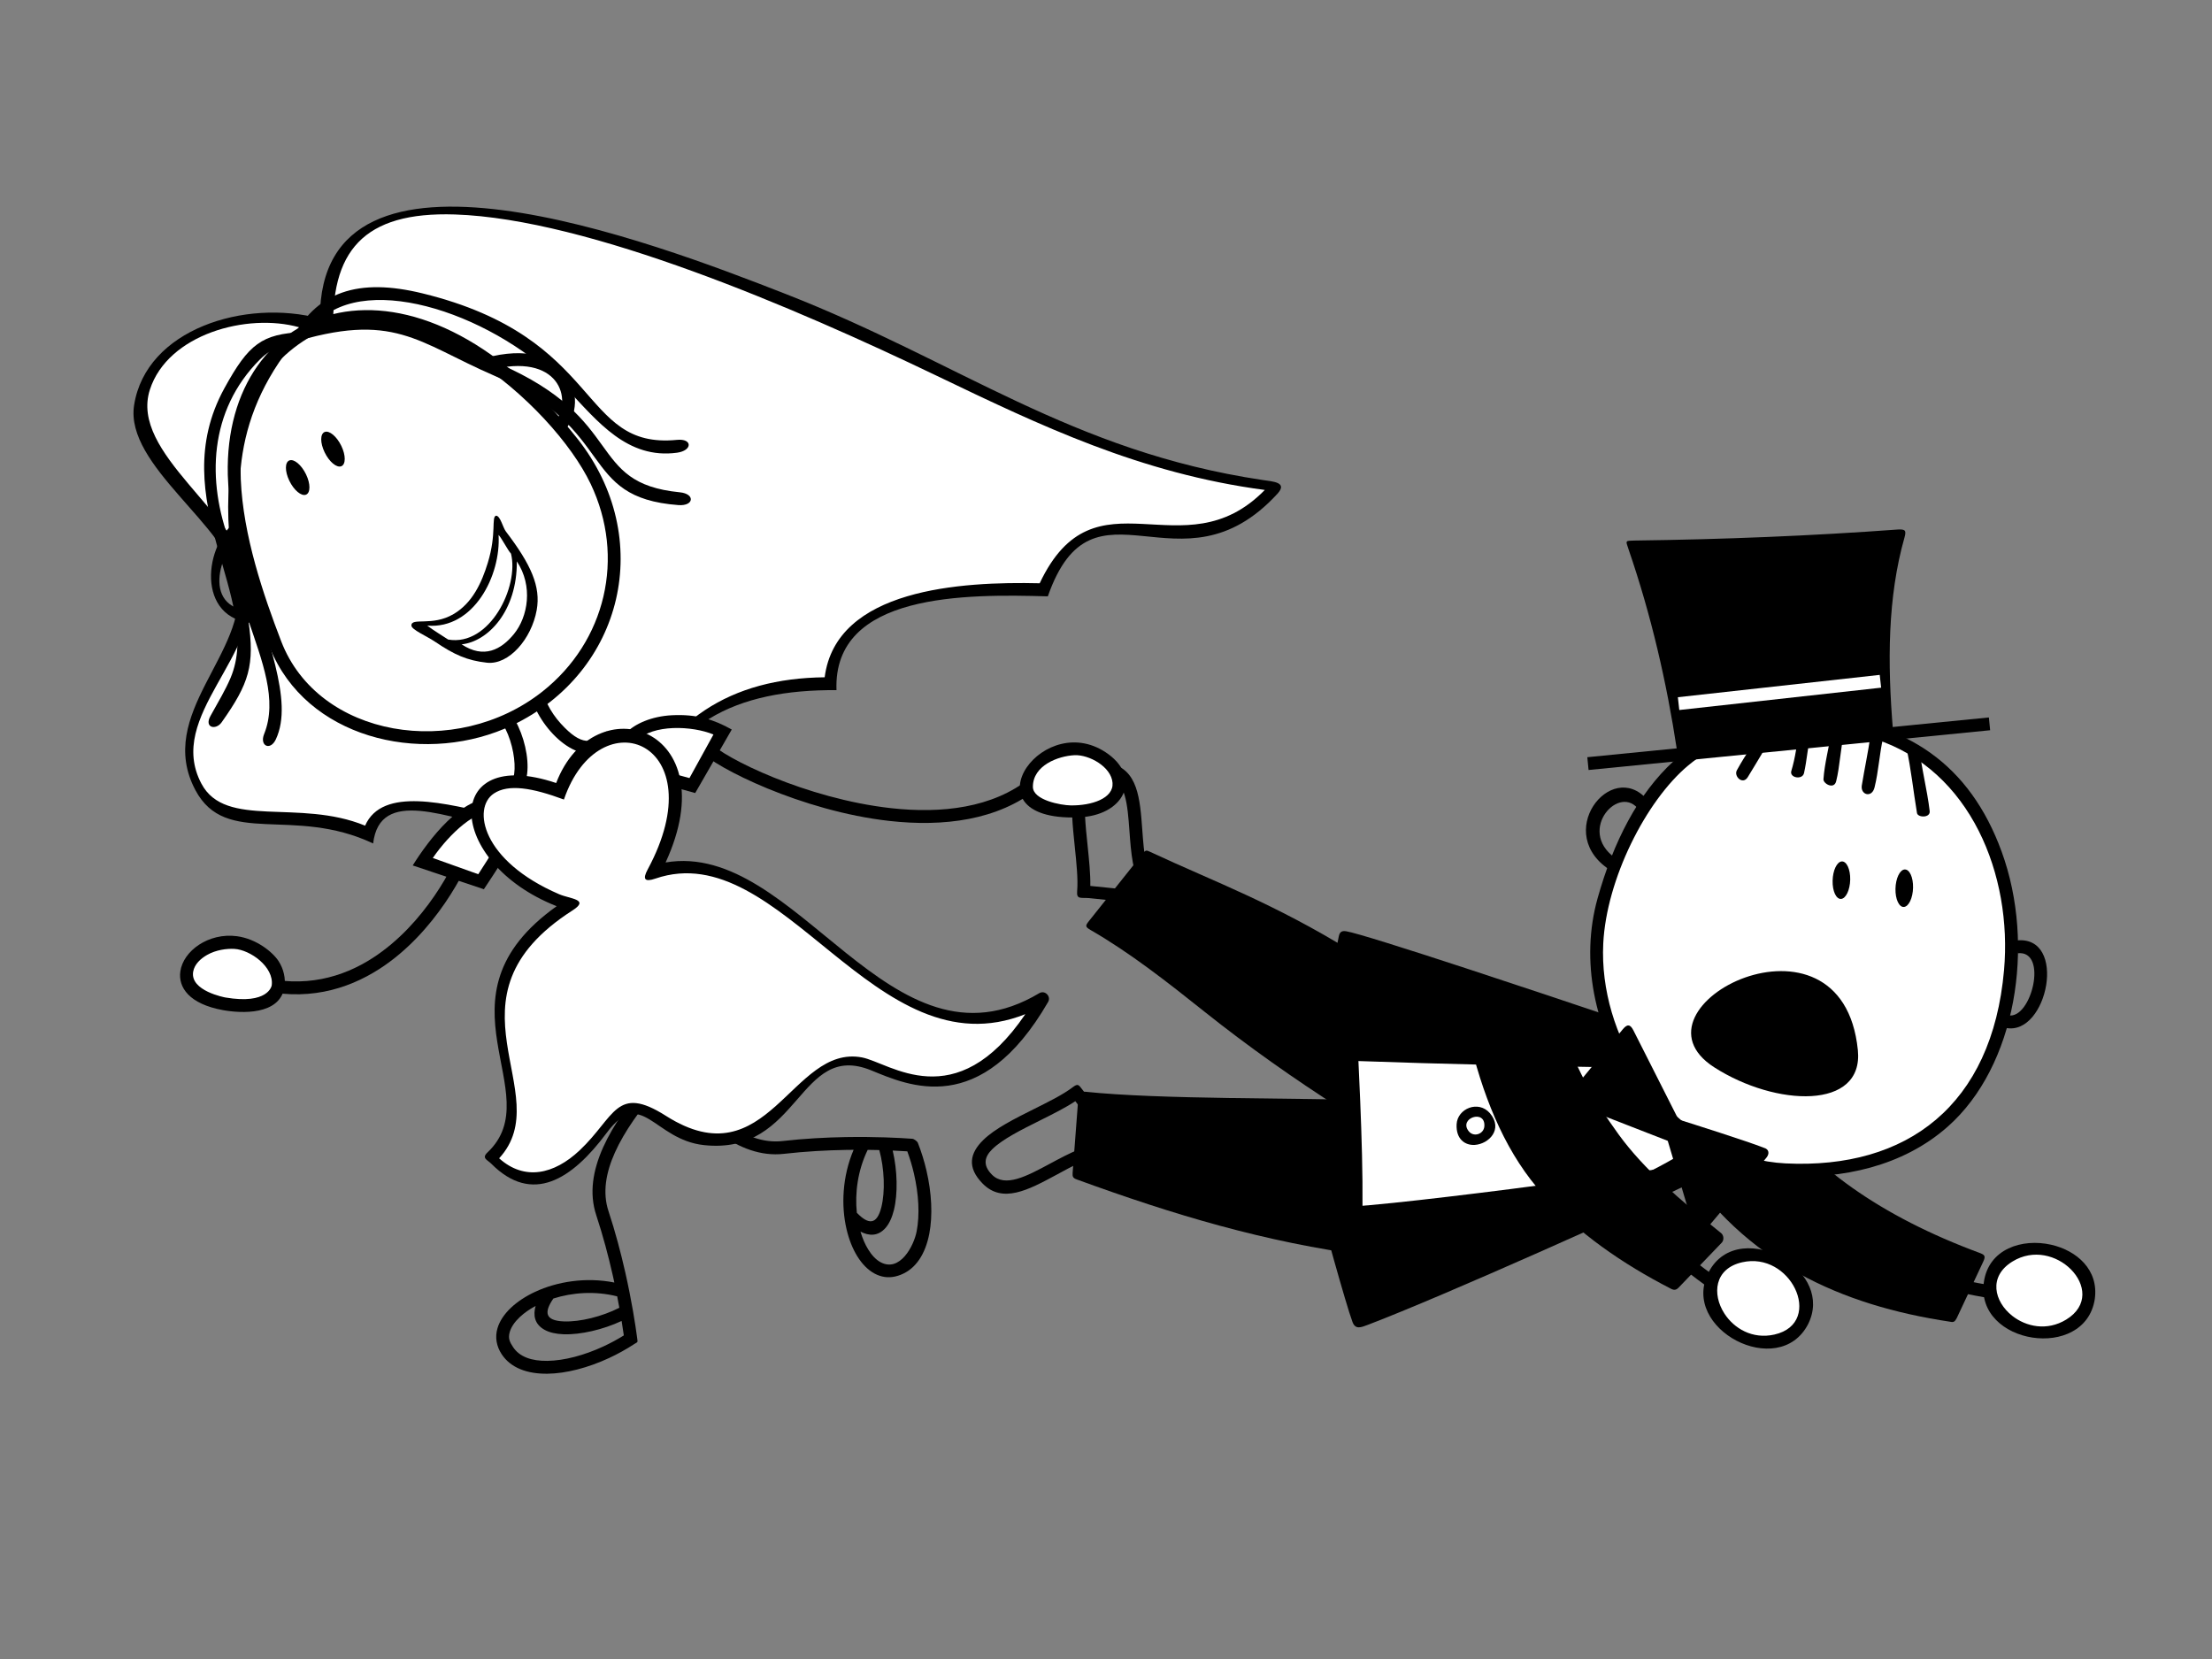 <?xml version="1.0" encoding="utf-8"?>
<!-- Generator: Adobe Illustrator 17.0.0, SVG Export Plug-In . SVG Version: 6.00 Build 0)  -->
<!DOCTYPE svg PUBLIC "-//W3C//DTD SVG 1.1//EN" "http://www.w3.org/Graphics/SVG/1.1/DTD/svg11.dtd">
<svg version="1.1" id="Layer_1" xmlns="http://www.w3.org/2000/svg" xmlns:xlink="http://www.w3.org/1999/xlink" x="0px" y="0px"
	 width="800px" height="600px" viewBox="0 0 800 600" enable-background="new 0 0 800 600" xml:space="preserve">
<rect x="0" y="0" width="800" height="600" fill="#808080" stroke="none"/>
<g>
	<path id="_87942904" fill="none" d="M424.025,420.296c-16.275,1.736-24.67-12.546-34.655-25.225
		c-12.459,9.497-45.565,17.891-32.306,31.366c11.005,11.179,30.926-14.001,47.202-10.528 M440.052,327.355
		c-16.051-1.624-32.111-3.244-48.167-4.864c1.326-15.608-9.356-48.051,9.128-44.094c15.339,3.286,4.781,33.611,16.445,45.482"/>
	<path id="_87934816" d="M424.269,422.612c-8.291,0.883-14.605-1.91-20.05-6.493c-7.595,0.568-17.601,6.323-22.316,8.859
		c-9.994,5.378-19.316,10.392-26.501,3.091c-5.826-5.921-4.578-11.063,0.182-15.749c4.235-4.168,11.436-7.761,18.451-11.262
		c5.316-2.652,10.528-5.25,13.918-7.839c2.014-1.529,2.163-0.849,3.729,1.139c8.179,10.392,16.864,25.246,32.091,23.622
		C423.946,419.53,424.108,421.071,424.269,422.612L424.269,422.612z M401.128,413.252c-4.541-4.595-8.295-9.89-12.227-14.991
		c-3.58,2.387-8.142,4.657-12.782,6.973c-6.7,3.34-13.578,6.77-17.266,10.404c-2.78,2.735-3.514,5.734-0.128,9.169
		c4.736,4.81,12.575,0.593,20.982-3.928C386.668,417.135,393.977,413.203,401.128,413.252L401.128,413.252z M439.824,329.672
		c-16.056-1.62-29.92-3.244-45.975-4.864c-3.058-0.232-4.541,0.547-4.284-2.507c0.365-4.305-0.236-10.077-0.845-15.965
		c-0.812-7.802-1.645-15.815-0.406-21.604c1.401-6.538,5.072-10.35,13.189-8.61c10.023,2.146,10.794,12.708,11.622,24.028
		c0.613,8.395,1.26,17.274,6,22.097c-0.899,0.887,18.567,2.532,21.16,2.793C440.126,326.589,439.973,328.13,439.824,329.672
		L439.824,329.672z M394.325,320.407c6.331,0.638,12.666,1.28,18.997,1.918c-3.688-5.987-4.284-14.1-4.848-21.84
		c-0.696-9.513-1.342-18.393-7.939-19.805c-4.719-1.011-6.857,1.214-7.669,5.022c-1.09,5.088-0.294,12.724,0.481,20.162
		C393.882,311.043,394.408,316.135,394.325,320.407z"/>
	<path id="_152292128" fill="none" d="M635.239,412.175c-3.402,31.403,39.859,47.79,89.572,55.882"/>
	<path id="_153186288" d="M637.551,412.424c-1.434,13.23,6.219,23.684,19.395,31.904c16.466,10.271,41.38,17.063,68.238,21.434
		l-0.746,4.591c-27.409-4.458-52.915-11.444-69.953-22.072c-14.705-9.173-23.22-21.053-21.562-36.35L637.551,412.424
		L637.551,412.424z"/>
	
		<ellipse id="_152290504" transform="matrix(0.148 -0.989 0.989 0.148 166.585 1126.572)" fill="#FFFFFF" cx="737.079" cy="466.611" rx="15.094" ry="17.97"/>
	<path id="_152288728" d="M609.521,418.796c23.174,35.874,57.162,51.092,96.069,56.918c3.19-6.795,6.377-13.59,9.567-20.386
		c-36.064-13.358-62.122-31.784-78.161-55.273C627.835,406.304,618.678,412.548,609.521,418.796L609.521,418.796z"/>
	<path id="_156719840" d="M612.724,419.422c11.133,16.603,24.707,28.548,40.058,37.063c15.509,8.602,32.886,13.731,51.445,16.656
		c2.586-5.511,5.171-11.017,7.756-16.524c-17.22-6.563-32.14-14.307-44.757-23.228c-12.546-8.875-22.826-18.915-30.823-30.118
		C628.51,408.653,620.617,414.035,612.724,419.422z M650.524,460.545c-16.582-9.194-31.154-22.221-42.963-40.502
		c0.655-0.418,1.305-0.837,1.96-1.255c-0.435-0.642-0.874-1.28-1.314-1.923c9.157-6.244,18.318-12.492,27.475-18.741
		c0.642-0.435,1.28-0.874,1.922-1.309c0.435,0.642,0.874,1.28,1.314,1.923c7.86,11.51,18.194,21.794,30.988,30.843
		c12.861,9.095,28.217,16.947,46.054,23.555c1.844,0.684,2.254,1.135,1.301,3.17c-3.19,6.795-6.381,13.59-9.567,20.386
		c-0.704,1.359-1.173,1.624-2.44,1.322C685.548,475.059,667.06,469.718,650.524,460.545L650.524,460.545z"/>
	<path id="_152286216" d="M509.802,360.954c-39.652-28.705-67.467-37.908-94.759-50.744c-4.798,6.024-14.49,18.198-19.288,24.222
		c29.066,18.906,58.219,44.069,90.861,64.873C494.343,386.523,502.074,373.741,509.802,360.954L509.802,360.954z"/>
	<path id="_152671696" d="M506.698,361.588c-29.095-20.825-59.002-34.597-90.977-49.472c-6.737,6.323-12.418,14.15-16.561,21.774
		c29.049,20.866,56.093,44.189,86.692,62.172C492.801,384.572,499.75,373.078,506.698,361.588L506.698,361.588z M433.588,316.007
		c22.171,9.758,46.166,20.323,77.581,43.066c-0.456,0.63-0.911,1.255-1.367,1.885c0.663,0.402,1.33,0.8,1.993,1.202
		c-7.732,12.782-15.459,25.569-23.191,38.351c-0.41,0.68-0.82,1.359-1.231,2.039c-0.671-0.427-1.338-0.854-2.009-1.284
		c-17.365-11.071-34.063-22.884-49.58-35.248c-13.619-10.856-27.069-21.434-41.297-29.634c-2.113-1.218-2.005-1.579-0.555-3.398
		c6.426-8.076,12.861-16.151,19.288-24.222c1.11-1.396,1.351-1.338,2.805-0.655C421.576,310.716,427.518,313.334,433.588,316.007
		L433.588,316.007z"/>
	<path id="_152283080" d="M494.844,451.827c-48.556-6.352-75.953-17.025-104.596-27.446c0.688-9.078,1.38-18.156,2.068-27.235
		c37.411,0.916,74.826,1.827,112.236,2.743C501.316,417.205,498.08,434.516,494.844,451.827z"/>
	<path id="_152777496" d="M494.546,454.139c-37.013-4.84-70.268-14.862-105.089-27.566c-1.347-0.489-1.637-0.961-1.529-2.358
		c0.688-9.078,1.38-18.156,2.068-27.235c0.149-1.976,0.41-2.196,2.378-2.15c27.62,2.884,74.204,2.117,111.022,3.232
		c0.911,0.025,3.037-0.443,3.949-0.418c-0.166,0.895-0.336,1.79-0.501,2.685c-3.236,17.315-6.476,34.626-9.712,51.938
		c-0.762-0.141-1.525-0.286-2.287-0.427C494.744,452.602,494.645,453.369,494.546,454.139L494.546,454.139z M492.963,449.238
		c2.934-15.695,5.871-31.39,8.805-47.086c-35.762-0.874-71.527-1.749-107.293-2.623c-1.649,6.7-2.847,14.908-2.44,23.663
		C416.799,434.943,457.624,446.056,492.963,449.238L492.963,449.238z"/>
	<path id="_152282224" fill="#FFFFFF" d="M612.143,395.307l2.362,20.816c-34.606,22.606-84.761,35.099-124.899,39.18
		c2.225-22.54-0.489-66.029-1.338-87.256C532.578,371.383,580.994,377.892,612.143,395.307L612.143,395.307z"/>
	<path id="_156805320" d="M616.979,417.284l-1.197,0.783c-16.134,10.541-35.584,18.902-55.82,25.25
		c-23.605,7.404-48.329,12.082-70.127,14.295l-2.822,0.286l0.282-2.83c1.823-18.48,0.286-51.395-0.779-74.188
		c-0.219-4.728-0.423-9.02-0.572-12.749l-0.104-2.61l2.602,0.195c22.234,1.674,45.507,4.148,67.148,8.39
		c21.745,4.264,41.865,10.321,57.684,19.167L616.979,417.284L616.979,417.284z M612.028,414.947l-2.063-18.19
		c-15.173-8.258-34.428-13.992-55.273-18.078c-20.589-4.036-42.714-6.46-63.995-8.117c0.128,3.016,0.29,6.435,0.46,10.114
		c1.019,21.811,2.465,52.833,1.007,72.008c20.796-2.291,44.094-6.816,66.41-13.818C577.923,432.801,596.51,424.874,612.028,414.947
		L612.028,414.947z"/>
	<path id="_152281408" d="M620.289,382.952c-7.52-2.776-124.534-42.391-133.819-43.858c-1.964,8.842-7.305,41.794-7.305,41.794
		C487.609,381.568,612.284,385.367,620.289,382.952L620.289,382.952z"/>
	<path id="_156823328" d="M608.601,381.365c-17.382-5.942-51.668-17.506-79.698-26.692c-18.687-6.124-34.543-11.183-40.638-12.791
		c-1.798,9.012-5.2,29.605-6.381,36.822c11.941,0.576,57.423,1.997,93.077,2.519C588.373,381.423,600.372,381.497,608.601,381.365
		L608.601,381.365z M530.34,350.248c37.419,12.264,85.988,28.763,90.753,30.52c2.175,0.804,4.346,1.603,6.522,2.407
		c-2.217,0.667-4.433,1.338-6.65,2.01c-3.215,0.974-22.577,1.032-46.058,0.688c-39.395-0.576-90.624-2.233-95.92-2.664
		c-1.873-0.153-2.407-0.97-2.113-2.706c0.017-0.095,5.312-32.816,7.334-41.91c0.323-1.45,0.965-2.055,2.623-1.794
		C490.411,337.366,508.513,343.096,530.34,350.248L530.34,350.248z"/>
	<path id="_152279856" d="M617.406,422.43c-5.942,2.772-123.714,61.169-126.088,54.85c-2.378-6.319-11.253-38.869-11.253-38.869
		S607.847,422.799,617.406,422.43L617.406,422.43z"/>
	<path id="_158495768" d="M618.388,424.531c-0.269,0.128-2.552,1.239-6.037,2.938c-19.49,9.505-90.189,41.214-117.494,51.618
		c-2.747,1.044-4.653,1.844-5.718-0.994c-2.416-6.422-11.316-38.977-11.316-39.068c0.025-2.084,1.305-2.967,3.551-2.536
		c8.477,1.624,119.11-13.329,135.949-16.387l11.51-0.443L618.388,424.531L618.388,424.531z M604.76,425.985
		c-30.972,3.369-106.601,12.567-121.741,14.407c2.15,7.831,8.539,30.918,10.475,36.064
		C496.277,478.424,598.118,430.021,604.76,425.985L604.76,425.985z"/>
	<circle id="_152278888" fill="none" stroke="#1F1A17" stroke-width="0.044" cx="570.921" cy="409.933" r="5.03"/>
	<circle id="_152277920" fill="none" stroke="#1F1A17" stroke-width="0.044" cx="552.288" cy="408.512" r="5.03"/>
	<path id="_152277104" d="M536.837,407.348c0.232-3.186-2.15-3.92-4.102-3.261c-1.952,0.659-3.468,2.714-1.504,5.096
		C533.025,411.359,536.626,410.178,536.837,407.348z M538.867,402.629c4.881,5.78-0.414,11.104-5.469,11.44
		c-3.46,0.228-6.882-2.01-6.592-7.487C527.1,400.955,534.674,397.748,538.867,402.629z"/>
	<path id="_152275792" fill="#FFFFFF" d="M645.68,423.08c-43.837-2.15-78.207-52.795-65.632-97.614
		c11.639-41.488,35.6-67.649,77.237-64.393c13.909,1.09,29.339,4.313,42.694,15.604c20.618,17.431,29.576,46.82,27.135,74.395
		C721.923,409.747,681.404,424.829,645.68,423.08L645.68,423.08z"/>
	<path id="_152783008" d="M645.568,425.405c-46.232-2.254-80.477-55.24-67.765-100.569c11.415-40.705,35.463-69.539,79.653-66.087
		c31.896,2.49,54.871,17.464,66.468,49.257c12.356,33.876,5.192,77.631-19.482,99.446
		C687.98,422.011,665.991,426.403,645.568,425.405L645.568,425.405z M633.001,418.668c4.143,1.16,8.424,1.881,12.786,2.092
		c43.97,2.15,74.681-21.007,79.002-69.887c3.033-34.295-11.999-72.381-46.659-83.605c-23.584-7.636-49.953-5.109-67.533,9.546
		c-15.397,12.836-29.625,41.268-30.761,64.446C578.205,374.594,600.716,409.61,633.001,418.668L633.001,418.668z"/>
	<path id="_152274600" d="M688.85,314.457c-1.757,0.108-3.248,3.232-3.327,6.973c-0.079,3.741,1.28,6.692,3.033,6.584
		c1.757-0.108,3.248-3.232,3.327-6.973C691.966,317.299,690.607,314.349,688.85,314.457z M666.111,311.553
		c-1.757,0.108-3.248,3.232-3.323,6.973c-0.083,3.741,1.276,6.687,3.037,6.584c1.757-0.108,3.248-3.228,3.327-6.973
		C669.227,314.395,667.868,311.449,666.111,311.553L666.111,311.553z"/>
	<path id="_152273648" d="M694.067,269.692c0.75,7.877,2.892,15.666,3.829,23.626c0.302,2.573-4.309,2.42-4.591,0.729
		c-1.334-7.951-2.122-15.894-3.829-23.626C691.005,270.177,692.538,269.932,694.067,269.692z M666.928,265.391
		c-1.355,5.627-1.483,11.68-2.859,17.183c-0.771,3.074-4.703,0.845-4.591-0.767c0.41-5.805,2.01-11.456,2.859-17.183
		C663.87,264.881,665.399,265.138,666.928,265.391z M655.048,264.488c-1.197,5.043-1.529,10.383-2.602,15.123
		c-0.58,2.569-5.345,1.711-4.591-0.783c1.446-4.786,2.196-9.99,2.602-15.123C651.99,263.966,653.519,264.227,655.048,264.488z
		 M643.145,263.7c-4.086,5.291-7.201,11.224-11.05,17.377c-1.831,2.925-5.117-0.331-3.936-2.494
		c3.29-6.025,7.367-11.585,11.05-17.377C640.522,262.039,641.831,262.868,643.145,263.7z M681.086,266.675
		c-1.38,5.942-1.649,12.194-3.145,18.156c-0.965,3.857-5.146,2.668-4.591-0.783c0.99-6.128,2.312-12.107,3.145-18.156
		C678.028,266.153,679.557,266.414,681.086,266.675z"/>
	<path id="_152272832" d="M729.186,340.13c18.794-2.097,11.365,34.697-3.779,31.622c0.302-1.516,0.609-3.037,0.911-4.554
		c8.341,1.691,14.593-23.692,3.377-22.441C729.526,343.212,729.356,341.671,729.186,340.13L729.186,340.13z M592.243,292.277
		c-7.421-8.589-22.606,9.29-6.861,18.815c-0.8,1.33-1.604,2.66-2.407,3.99c-21.956-13.288-0.294-40.991,12.782-25.847
		C594.584,290.251,593.415,291.262,592.243,292.277z"/>
	<path id="_152271816" d="M671.92,379.782c2.196,21.79-29.708,20.493-51.933,6.232C585.953,364.178,666.236,323.386,671.92,379.782z
		"/>
	<polygon id="_152270816" points="719.76,264.102 574.53,278.48 574.074,273.852 719.304,259.478 	"/>
	<path id="_152269760" d="M608.787,270.927l73.525-6.36c-2.084-24.869-1.976-48.925,4.21-70.732
		c-31.788,1.334-63.576,2.664-95.369,3.994C599.49,222.068,605.079,246.447,608.787,270.927L608.787,270.927z"/>
	<path id="_159931688" d="M610.76,268.407c23.017-1.989,46.029-3.982,69.042-5.975c-0.916-11.705-1.322-23.244-0.808-34.49
		c0.497-10.914,1.86-21.517,4.458-31.664c-29.7,1.243-59.396,2.49-89.091,3.733c3.754,11.22,6.932,22.465,9.613,33.731
		C606.72,245.271,608.953,256.827,610.76,268.407L610.76,268.407z M682.515,266.878c-24.508,2.121-49.016,4.239-73.525,6.36
		c-0.725,0.062-1.45,0.124-2.175,0.191c-0.108-0.721-0.219-1.446-0.327-2.167c-1.844-12.173-4.16-24.326-7.044-36.445
		c-2.884-12.115-6.344-24.197-10.487-36.242c-1.115-3.24-1.131-2.942,2.113-3.079c32.153-0.414,63.966-1.686,95.369-3.994
		c2.598-0.108,3.087,0.278,2.333,2.95c-3.041,10.731-4.591,22.022-5.125,33.69c-0.535,11.709-0.041,23.849,0.994,36.222
		c0.062,0.771,0.128,1.546,0.195,2.316C684.061,266.746,683.286,266.812,682.515,266.878L682.515,266.878z"/>
	<polygon id="_152268104" fill="#FFFFFF" points="680.34,248.706 607.337,256.785 606.823,252.157 679.83,244.077 	"/>
	<path id="_79908696" fill="none" d="M556.17,388.313c8.921,19.482,29.377,53.106,67.687,78.617"/>
	<path id="_152670688" d="M558.283,387.344c5.113,11.166,14.075,27.052,28.105,43.344c10.126,11.759,22.892,23.733,38.757,34.295
		l-2.569,3.882c-16.25-10.818-29.331-23.087-39.702-35.136c-14.373-16.698-23.568-32.994-28.813-44.455
		C554.057,389.279,558.283,387.344,558.283,387.344z"/>
	
		<ellipse id="_161220352" transform="matrix(0.463 -0.887 0.887 0.463 -74.632 816.131)" fill="#FFFFFF" cx="635.805" cy="469.62" rx="15.094" ry="17.97"/>
	<path id="_153211616" d="M653.884,478.975c-5.299,10.16-16.893,10.574-25.863,5.896c-8.97-4.678-15.314-14.452-10.114-24.666
		c5.498-10.798,18.214-10.562,27.388-4.918C653.383,460.267,658.711,469.453,653.884,478.975L653.884,478.975z M641.723,482.663
		c9.302-2.092,10.706-10.052,7.413-16.719c-3.091-6.265-10.342-11.407-19.072-9.422c-10.102,2.295-10.893,11.573-6.422,18.521
		C627.122,480.446,633.784,484.448,641.723,482.663L641.723,482.663z"/>
	<path id="_152283040" d="M757.606,469.83c-1.744,11.324-12.588,15.455-22.586,13.914c-9.998-1.537-19.155-8.747-17.522-20.091
		c1.728-11.995,13.843-15.865,24.342-13.478C751.105,452.283,759.11,459.261,757.606,469.83L757.606,469.83z M747.281,477.239
		c8.134-4.976,6.899-12.965,1.632-18.214c-4.943-4.931-13.466-7.466-21.09-2.776c-8.821,5.428-6.584,14.461-0.116,19.602
		C732.741,479.841,740.336,481.486,747.281,477.239L747.281,477.239z"/>
	<path id="_162772784" d="M532.665,379.355c10.462,41.405,37.784,66.709,72.775,84.695c5.196-5.415,10.396-10.831,15.596-16.246
		c-29.886-24.21-48.664-50.011-56.338-77.399C554.02,373.389,543.342,376.372,532.665,379.355L532.665,379.355z"/>
	<path id="_162694976" d="M534.33,378.792c5.382,20.232,14.978,37.444,27.243,50.922c11.941,13.122,26.754,22.76,43.39,31.473
		c4.214-4.392,8.432-8.784,12.646-13.176c-14.199-11.726-25.855-23.841-34.954-36.346c-9.559-13.135-16.843-26.538-20.203-40.63
		c-0.65-2.722,2.117-2.005,2.701,0.128c3.683,13.458,11.046,26.489,20.265,39.155c9.26,12.729,22.287,23.696,37.079,35.679
		c0.953,0.771,1.073,2.519,0.211,3.418c-5.2,5.415-10.396,10.831-15.596,16.246c-0.866,0.899-1.612,1.036-2.743,0.456
		c-17.73-9.111-33.528-20.095-46.24-34.063c-12.762-14.021-20.879-32.799-26.145-53.918
		C531.256,375.195,532.88,373.343,534.33,378.792L534.33,378.792z"/>
	<path id="_167894752" d="M637.024,417.251l-22.196,26.323l-9.758-32.725l-35.563-13.839l19.188-23.273l16.714,33.052
		C605.41,406.793,630.528,414.665,637.024,417.251L637.024,417.251z"/>
	<path id="_153196784" d="M638.802,418.755c-7.4,8.776-14.8,17.547-22.196,26.323c-1.997,2.37-3.045,2.391-4.007-0.837
		c-3.145-10.549-6.29-21.094-9.434-31.639c-11.498-4.475-22.996-8.95-34.498-13.425c-2.345-0.907-2.586-1.661-0.957-3.642
		c6.397-7.756,12.795-15.513,19.188-23.273c1.62-1.968,2.706-1.877,3.87,0.427c5.428,10.727,10.852,21.454,16.275,32.182
		c4.67,1.471,25.034,7.91,30.835,10.222C639.805,415.585,640.074,417.242,638.802,418.755z M615.827,438.776
		c5.763-6.832,11.527-13.669,17.286-20.502c-7.069-2.507-20.444-6.762-25.933-8.498C610.084,419.372,612.951,429.13,615.827,438.776
		z M573.34,396.003c9.965,3.878,19.926,7.756,29.89,11.631c-5.001-9.894-10.006-19.785-15.011-29.679
		C583.264,383.975,578.304,389.991,573.34,396.003L573.34,396.003z"/>
	<path id="_156877224" fill="#FFFFFF" d="M118.126,118.342c-28.938-9.36-63.419,3.53-67.33,28.569
		c-3.186,20.394,34.042,42.138,37.456,63.564c4.185,26.302-29.46,48.018-15.521,74.204c9.944,18.683,36.18,5.494,60.684,17.075
		c4.127-15.84,28.946-8.44,48.83-3.916c-0.29-20.725,23.704-3.646,46.261-2.507c13.909-34.979,38.849-48.262,71.859-48.068
		c1.939-28.096,36.553-35.111,77.121-33.955c19.884-44.38,52.853-0.083,84.683-37.867c-68.834-7.872-116.4-42.549-178.779-66.932
		C195.115,74.003,115.097,56.042,118.126,118.342L118.126,118.342z"/>
	<path id="_156633408" d="M115.715,115.209c-27.052-7.23-62.926,3.841-67.218,31.349c-3.41,21.856,34.179,43.692,37.456,64.281
		c4.023,25.275-29.973,47.322-15.277,74.933c11.038,20.734,35.293,5.552,64.272,19.283c2.424-20.352,26.34-9.609,49.655-4.293
		c-0.302-21.898,15.227-4.57,45.437-3.025c10.363-36.478,36.234-48.382,72.489-48.138c-1.338-35.244,46.957-34.763,76.433-33.922
		c16.491-47.065,47.815,1.28,83.034-37.096c3.853-4.201-1.633-4.425-5.536-5.009c-68.963-10.342-109.572-42.731-172.233-67.222
		C236.25,87.589,115.362,41.299,115.715,115.209L115.715,115.209z M108.19,118.362c4.139,1.077,8.278,2.155,12.418,3.228
		c-1.488-30.802,10.839-45.117,43.961-44.024c48.262,1.599,122.968,33.731,174.292,58.376
		c37.456,17.982,73.483,35.281,118.572,41.26c-29.663,30.305-61.297-8.809-81.418,33.744c-28.457-0.667-73.641,1.972-77.763,34.001
		c-33.98,0.389-57.738,15.318-71.267,47.952c-19.843-1.678-45.035-17.295-46.953,2.043c-18.765-4.417-41.778-10.553-47.989,3.667
		c-23.916-9.849-50.442,1.264-59.176-15.144c-13.13-24.67,21.997-46.186,17.676-73.359c-3.911-24.583-43.808-46.066-36.334-69.191
		C60.703,120.84,89.421,113.075,108.19,118.362L108.19,118.362z"/>
	<path id="_153198216" d="M92.499,357.681c17.879,4.632,32.894,0.402,44.89-7.363c19.988-12.936,31.511-35.861,33.864-43.357
		l-4.446-1.384c-2.213,7.048-13.072,28.623-31.95,40.841c-11.013,7.127-24.786,11.013-41.19,6.762L92.499,357.681L92.499,357.681z"
		/>
	<path id="_168174688" d="M372.423,281.471c-13.379,10.744-31.863,12.84-50.152,10.814c-30.765-3.414-60.63-18.277-65.491-23.738
		l-3.48,3.099c5.212,5.859,36.578,21.728,68.457,25.266c19.375,2.15,39.072-0.166,53.578-11.817
		C375.34,285.097,372.423,281.471,372.423,281.471z"/>
	<path id="_156630576" d="M177.6,257.166c8.498,5.788,10.711,25.333,6.319,26.219c-0.928,0.186-1.856,0.377-2.784,0.568
		c4.595,11.009,11.73,12.148,22.362,6.638c8.842-4.583,20.887-16.3,17.307-23.356c-0.46-0.907-0.92-1.819-1.384-2.726
		c-5.146,4.657-9.169,5.374-16.615-2.826c-3.783-4.168-6.629-9.617-6.903-14.291c-1.55,0.087-3.099,0.17-4.645,0.257
		c0.675,11.66,14.353,27.852,25.217,24.55c-3.091,7.769-22.457,22.54-28.888,14.415c6.932-5.859,1.807-27.048-7.363-33.292
		C179.349,254.606,178.475,255.886,177.6,257.166L177.6,257.166z"/>
	<path id="_156851472" fill="#FFFFFF" d="M184.333,260.179c38.219-18.235,50.541-64.89,22.664-100.096
		c-26.638-33.644-67.334-57.747-96.831-39.76c-39.453,24.061-24.894,75.373-10.624,112.468
		C111.795,264.641,153.183,275.037,184.333,260.179L184.333,260.179z"/>
	<path id="_156718856" d="M185.332,262.279c40.129-19.134,51.913-67.736,23.485-103.639
		c-59.839-75.571-127.948-50.119-126.432,13.081c0.452,18.832,8.908,49.522,16.578,65.615
		C113.742,268.341,155.131,276.678,185.332,262.279L185.332,262.279z M196.233,250.06c-31.366,24.84-81.095,16.801-94.523-18.107
		c-12.985-33.756-29.248-85.922,9.667-109.655c35.766-21.811,88.453,23.804,102.234,52.687
		C226.298,201.578,219.055,231.991,196.233,250.06L196.233,250.06z"/>
	<path id="_153236656" d="M104.668,166.517c1.67-0.642,4.359,1.612,6.012,5.034c1.653,3.422,1.641,6.721-0.025,7.359
		c-1.67,0.642-4.359-1.612-6.012-5.034C102.986,170.453,102.998,167.159,104.668,166.517z"/>
	<path id="_152788032" d="M117.434,156.229c1.67-0.642,4.359,1.612,6.012,5.034c1.653,3.422,1.641,6.721-0.025,7.363
		c-1.67,0.642-4.359-1.612-6.012-5.034C115.752,160.165,115.764,156.871,117.434,156.229z"/>
	<path id="_156726176" d="M99.754,267.413c13.396-28.523-42.636-88.362,9.687-147.331c-14.738,0.754-19.42,4.177-28.291,20.34
		c-22.18,40.419,14.286,76.222,2.225,104.778c-1.782,4.218-4.425,8.651-7.251,13.731c-2.383,4.28,1.947,5.25,4.027,2.316
		c9.977-14.108,12.028-20.655,9.667-36.955c4.951,14.746,10.665,28.917,5.71,41.173C93.779,269.791,97.774,271.639,99.754,267.413
		L99.754,267.413z M83.201,196.296c-8.49-22.408-7.678-47.753,10.748-66.232c1.16-1.16,2.374-2.159,3.654-2.954
		C84.718,145.651,80.757,174.162,83.201,196.296z"/>
	<path id="_153223128" d="M244.848,159.084c-35.708,3.534-26.265-36.889-92.025-52.978c-22.909-5.606-38.849-1.094-47.993,18.086
		c37.663-11.792,45.921-0.456,73.997,11.709c44.662,19.354,30.031,44.04,66.522,46.771c5.656,0.423,6.153-4.069,0.51-4.628
		c-34.063-3.373-18.977-26.381-65.192-46.406c-22.292-9.658-35.791-21.943-65.859-15.173c18.351-18.575,65.151-2.345,90.392,24.38
		c10.955,11.597,21.711,25.295,39.627,22.888C250.483,162.97,250.503,158.524,244.848,159.084L244.848,159.084z"/>
	<path id="_156680992" d="M84.088,189.558c-11.647,11.038-12.148,37.978,12.028,35.716l-1.164-4.5
		c-22.399,2.283-16.743-20.149-7.421-28.08L84.088,189.558L84.088,189.558z"/>
	<path id="_153188304" d="M179.133,133.353c24.226-5.345,28.374,12.567,20.676,20.402c1.106,1.086,2.208,2.175,3.315,3.261
		c10.769-10.968,4.015-34.602-24.997-28.2C178.462,130.329,178.798,131.841,179.133,133.353L179.133,133.353z"/>
	<path id="_152741072" fill="#FFFFFF" d="M178.628,291.059c-8.017-0.704-19.147,9.957-25.743,20.526
		c4.665,1.284,16.416,6.029,21.082,7.317C181.288,307.525,192.102,292.244,178.628,291.059z"/>
	<path id="_153178720" d="M178.831,288.743c-11.734-1.028-23.791,15.003-29.567,24.26c8.577,2.867,17.158,5.73,25.735,8.598
		C180.77,312.675,197.402,290.376,178.831,288.743z M167.656,298.115c8.552-6.82,15.426-5.482,15.028-0.945
		c-0.423,4.81-5.515,12.53-9.712,19.002c-5.482-1.96-10.963-3.916-16.445-5.875C159.705,305.719,163.641,301.314,167.656,298.115z"
		/>
	<path id="_156619264" fill="#FFFFFF" d="M228.465,266.365c7.085-7.276,24.197-6.559,32.878-1.703
		c-2.643,4.056-8.291,15.397-10.934,19.453C237.394,280.456,219.034,276.056,228.465,266.365z"/>
	<path id="_153199752" d="M230.135,267.981c5.983-6.149,20.207-5.515,27.898-2.337c-2.892,5.254-5.788,10.508-8.68,15.757
		C239.95,278.77,223.153,275.157,230.135,267.981L230.135,267.981z M242.979,258.679c-14.576,0.754-24.516,10.715-16.88,18.152
		c4.831,4.703,16.831,7.595,25.329,9.981c4.409-7.657,8.813-15.314,13.222-22.971C258.136,260.203,251.954,258.215,242.979,258.679
		L242.979,258.679z"/>
	<path id="_156631984" fill="#FFFFFF" d="M85.165,340.888c-5.85-1.04-16.279,2.896-17.589,10.073
		c-1.326,7.268,7.628,11.042,13.553,12.095c6.182,1.098,18.049,1.334,19.428-6.248C102.157,348.023,92.325,342.156,85.165,340.888
		L85.165,340.888z"/>
	<path id="_152767176" d="M85.7,338.592c-10.234-1.359-19.408,5.275-20.477,12.712c-0.829,5.788,3.199,11.796,15.372,14.013
		c6.799,1.239,20.427,1.848,22.246-8.092c0.593-3.257-0.294-6.857-2.076-9.604C98.59,344.269,92.665,339.521,85.7,338.592z
		 M74.877,345.375c3.24-1.856,7.143-2.345,9.89-2.192c5.751,0.323,14.365,6.518,13.508,13.168
		c-0.037,0.311-1.405,7.011-16.743,4.409c-0.112-0.017-12.903-2.366-11.664-9.36C70.34,348.706,72.607,346.672,74.877,345.375
		L74.877,345.375z"/>
	<path id="_157126688" fill="#FFFFFF" d="M388.487,270.798c5.933-0.302,15.795,4.898,16.205,12.177
		c0.414,7.375-8.937,10.01-14.945,10.317c-6.269,0.323-18.074-0.916-18.504-8.61C370.741,275.774,381.224,271.171,388.487,270.798z"
		/>
	<path id="_157131792" d="M388.603,273.127c5.229-0.257,13.329,4.152,13.764,10.031c0.414,5.569-7.508,8.237-15.144,8.125
		c-3.46-0.05-13.661-1.877-13.661-6.721C373.558,276.806,382.707,273.413,388.603,273.127z M400.93,272.812
		c-11.506-8.486-24.227-3.058-29.542,4.632c-5.66,8.183-2.925,18.927,18.6,18.173C406.478,295.037,412.887,281.629,400.93,272.812
		L400.93,272.812z"/>
	<path id="_156879000" fill="none" d="M236.159,392.291c-13.155,15.451-23.099,31.933-18.314,46.439
		c6.215,18.84,9.236,37.568,10.276,45.416c-17.104,11.187-39.922,15.041-45.582,2.834c-5.486-11.821,19.499-26.833,42.872-19.942"/>
	<path id="_156662104" fill="none" d="M198.752,467.572c-12.356,16.955,14.589,14.659,28.693,6.153"/>
	<path id="_152673712" d="M234.394,390.778c-6.708,7.877-12.608,16.043-16.242,24.131c-3.762,8.374-5.117,16.677-2.519,24.545
		c2.478,7.512,4.433,14.958,5.954,21.67c0.207,0.92,0.41,1.827,0.601,2.722c-10.392-2.068-20.771-0.298-28.614,3.344
		c-3.447,1.599-6.435,3.572-8.747,5.747c-2.424,2.287-4.139,4.827-4.91,7.454c-0.965,3.273-0.34,6.538,1.496,9.343
		c3.29,5.03,9.339,7.181,16.578,7.094c6.787-0.083,14.697-2.159,22.246-5.66c3.153-1.463,6.244-3.17,9.161-5.076
		c1.334-0.874,1.276-0.385,1.032-2.25c-0.626-4.753-1.976-13.454-4.305-23.738c-1.566-6.919-3.563-14.531-6.062-22.109
		c-2.192-6.642-0.965-13.835,2.337-21.189c3.431-7.64,9.086-15.447,15.534-23.017C236.752,392.784,235.571,391.781,234.394,390.778
		L234.394,390.778z M193.714,472.316c-0.928,3.248-0.489,6.53,3.203,8.61c1.782,1.003,4.164,1.525,6.878,1.624
		c6.103,0.232,14.311-1.67,21.024-4.81c0.323,1.989,0.588,3.75,0.795,5.229c-2.37,1.479-4.835,2.805-7.334,3.965
		c-6.99,3.244-14.233,5.163-20.348,5.241c-5.672,0.07-10.056-1.446-12.381-4.997c-1.197-1.827-1.873-3.124-1.181-5.482
		c0.534-1.811,1.802-3.646,3.638-5.374C189.558,474.869,191.489,473.51,193.714,472.316L193.714,472.316z M223.994,472.971
		c-6.248,3.182-14.233,5.159-20.037,4.935c-6.982-0.265-7.197-3.369-3.824-8.279c6.828-2.171,15.011-2.813,23.083-0.783
		C223.497,470.278,223.758,471.658,223.994,472.971L223.994,472.971z"/>
	<path id="_80110424" fill="none" d="M241.496,387.605c12.447,16.027,26.559,29.12,41.741,27.388
		c19.71-2.246,38.658-1.392,46.555-0.812c7.466,19.022,6.596,42.147-6.505,45.204c-12.691,2.963-22.3-24.55-10.794-46.033"/>
	<path id="_152789888" fill="none" d="M307.583,439.555c14.088,15.55,17.324-11.299,11.867-26.837"/>
	<path id="_158499856" d="M239.656,389.03c6.339,8.163,13.13,15.6,20.319,20.808c7.429,5.382,15.285,8.399,23.514,7.462
		c7.848-0.895,15.542-1.297,22.437-1.417c0.945-0.017,1.877-0.029,2.793-0.033c-4.143,9.758-4.525,20.282-2.556,28.701
		c0.862,3.696,2.184,7.019,3.845,9.725c1.744,2.838,3.886,5.034,6.302,6.331c2.32,1.243,4.86,1.657,7.504,1.04
		c0.667-0.153,1.313-0.356,1.939-0.605c5.602-2.2,8.946-7.686,10.33-14.796c1.297-6.654,0.874-14.817-1.019-22.925
		c-0.783-3.364-1.827-6.737-3.108-9.994c-0.22-0.559-1.376-1.43-2.001-1.475c-4.748-0.348-13.508-0.796-24.102-0.613
		c-7.077,0.124-14.933,0.53-22.872,1.434c-6.948,0.791-13.74-1.873-20.274-6.605c-6.77-4.91-13.263-12.037-19.37-19.897
		C242.105,387.124,240.878,388.077,239.656,389.03L239.656,389.03z M311.204,445.426c3,1.57,6.314,1.811,9.078-1.355
		c1.355-1.554,2.349-3.775,3.004-6.402c1.471-5.929,1.28-14.349-0.431-21.558c2.009,0.087,3.791,0.191,5.287,0.286
		c0.957,2.61,1.757,5.295,2.387,7.984c1.749,7.495,2.155,14.978,0.982,20.995c-1.048,5.382-6.124,14.821-13.014,11.133
		c-1.662-0.887-3.199-2.507-4.516-4.653C312.862,450.037,311.921,447.858,311.204,445.426z M318.016,415.937
		c1.844,6.762,2.146,14.978,0.75,20.618c-1.62,6.53-4.703,6.406-8.879,2.063c-0.738-7.127,0.298-15.268,3.928-22.756
		C315.273,415.879,316.678,415.904,318.016,415.937L318.016,415.937z"/>
	<path id="_152704064" fill="#FFFFFF" d="M202.523,286.149c-42.648-15.819-37.659,27.591,3.916,40.945
		c-52.008,33.309-5.262,69.804-29.223,91.838c10.201,10.843,25.813,11.249,40.953-9.103c14.249-19.151,19.097,0.116,36.665,2.001
		c30.019,3.224,35.679-30.997,56.458-27.123c9.948,1.852,37.825,24.765,65.764-23.506c-57.005,32.082-91.511-62.565-140.76-45.656
		C263.439,265.163,214.825,250.168,202.523,286.149L202.523,286.149z"/>
	<path id="_152788728" d="M201.143,283.191c-41.471-13.955-40.274,28.581,0.182,44.546c-46.642,33.214-2.345,67.674-25.01,89.05
		c-2.233,2.105-0.066,2.652,1.347,4.073c14.825,14.916,29.174,5.776,41.741-11.121c12.592-16.93,17.038,2.461,35.186,4.404
		c34.863,3.741,34.1-37.829,60.506-27.027c13.47,5.507,39.54,17.473,63.974-24.749c1.139-1.964-1.086-4.359-3.153-3.199
		c-54.001,32.323-87.554-55.389-135.195-47.243C263.269,262.95,214.945,247.255,201.143,283.191L201.143,283.191z M178.591,286.995
		c5.262-3.522,13.843-2.109,25.358,2.171c12.845-37.552,55.029-20.613,30.297,25.279c-1.877,3.489-1.189,4.678,2.805,3.306
		c45.677-15.683,79.483,70.682,133.774,49.029c-25.3,37.282-49.025,17.527-59.114,15.645c-25.465-4.744-33.984,44.587-70.844,21.152
		c-18.094-11.502-18.376,0.361-31.249,12.476c-9.26,8.709-19.926,11.088-29.099,2.863c21.595-23.51-22.95-57.941,26.543-89.651
		c6.302-4.04-0.791-4.119-4.839-5.859C174.182,311.345,170.735,292.253,178.591,286.995L178.591,286.995z"/>
	<path id="_152792528" d="M164.047,222.084c-7.769,4.57-15.264,1.106-15.256,4.131c0.004,1.525,5.324,3.688,8.755,6.008
		c6.696,4.525,11.394,6.671,18.571,7.454c7.926,0.866,16.097-8.573,17.987-19.035c1.533-8.502-2.043-16.462-11.133-28.407
		c-1.127-1.479-1.985-5.594-3.53-5.734c-1.852,0.369,0.257,6.36-3.033,17.079C174.223,210.677,170.905,218.048,164.047,222.084
		L164.047,222.084z"/>
	<path id="_153182488" fill="#FFFFFF" d="M154.513,226.261c16.814,1.376,26.7-18.103,25.801-32.807
		c1.251,1.351,3.24,5.424,4.492,6.774c2.991,11.85-7.669,33.665-22.722,31.075C160.521,230.251,156.738,227.964,154.513,226.261z
		 M166.952,233.035c9.464-0.965,20.104-11.958,19.967-30.007c5.967,8.946,4.019,20.058-1.04,26.269
		C181.267,234.954,174.982,238.359,166.952,233.035z"/>
</g>
</svg>
